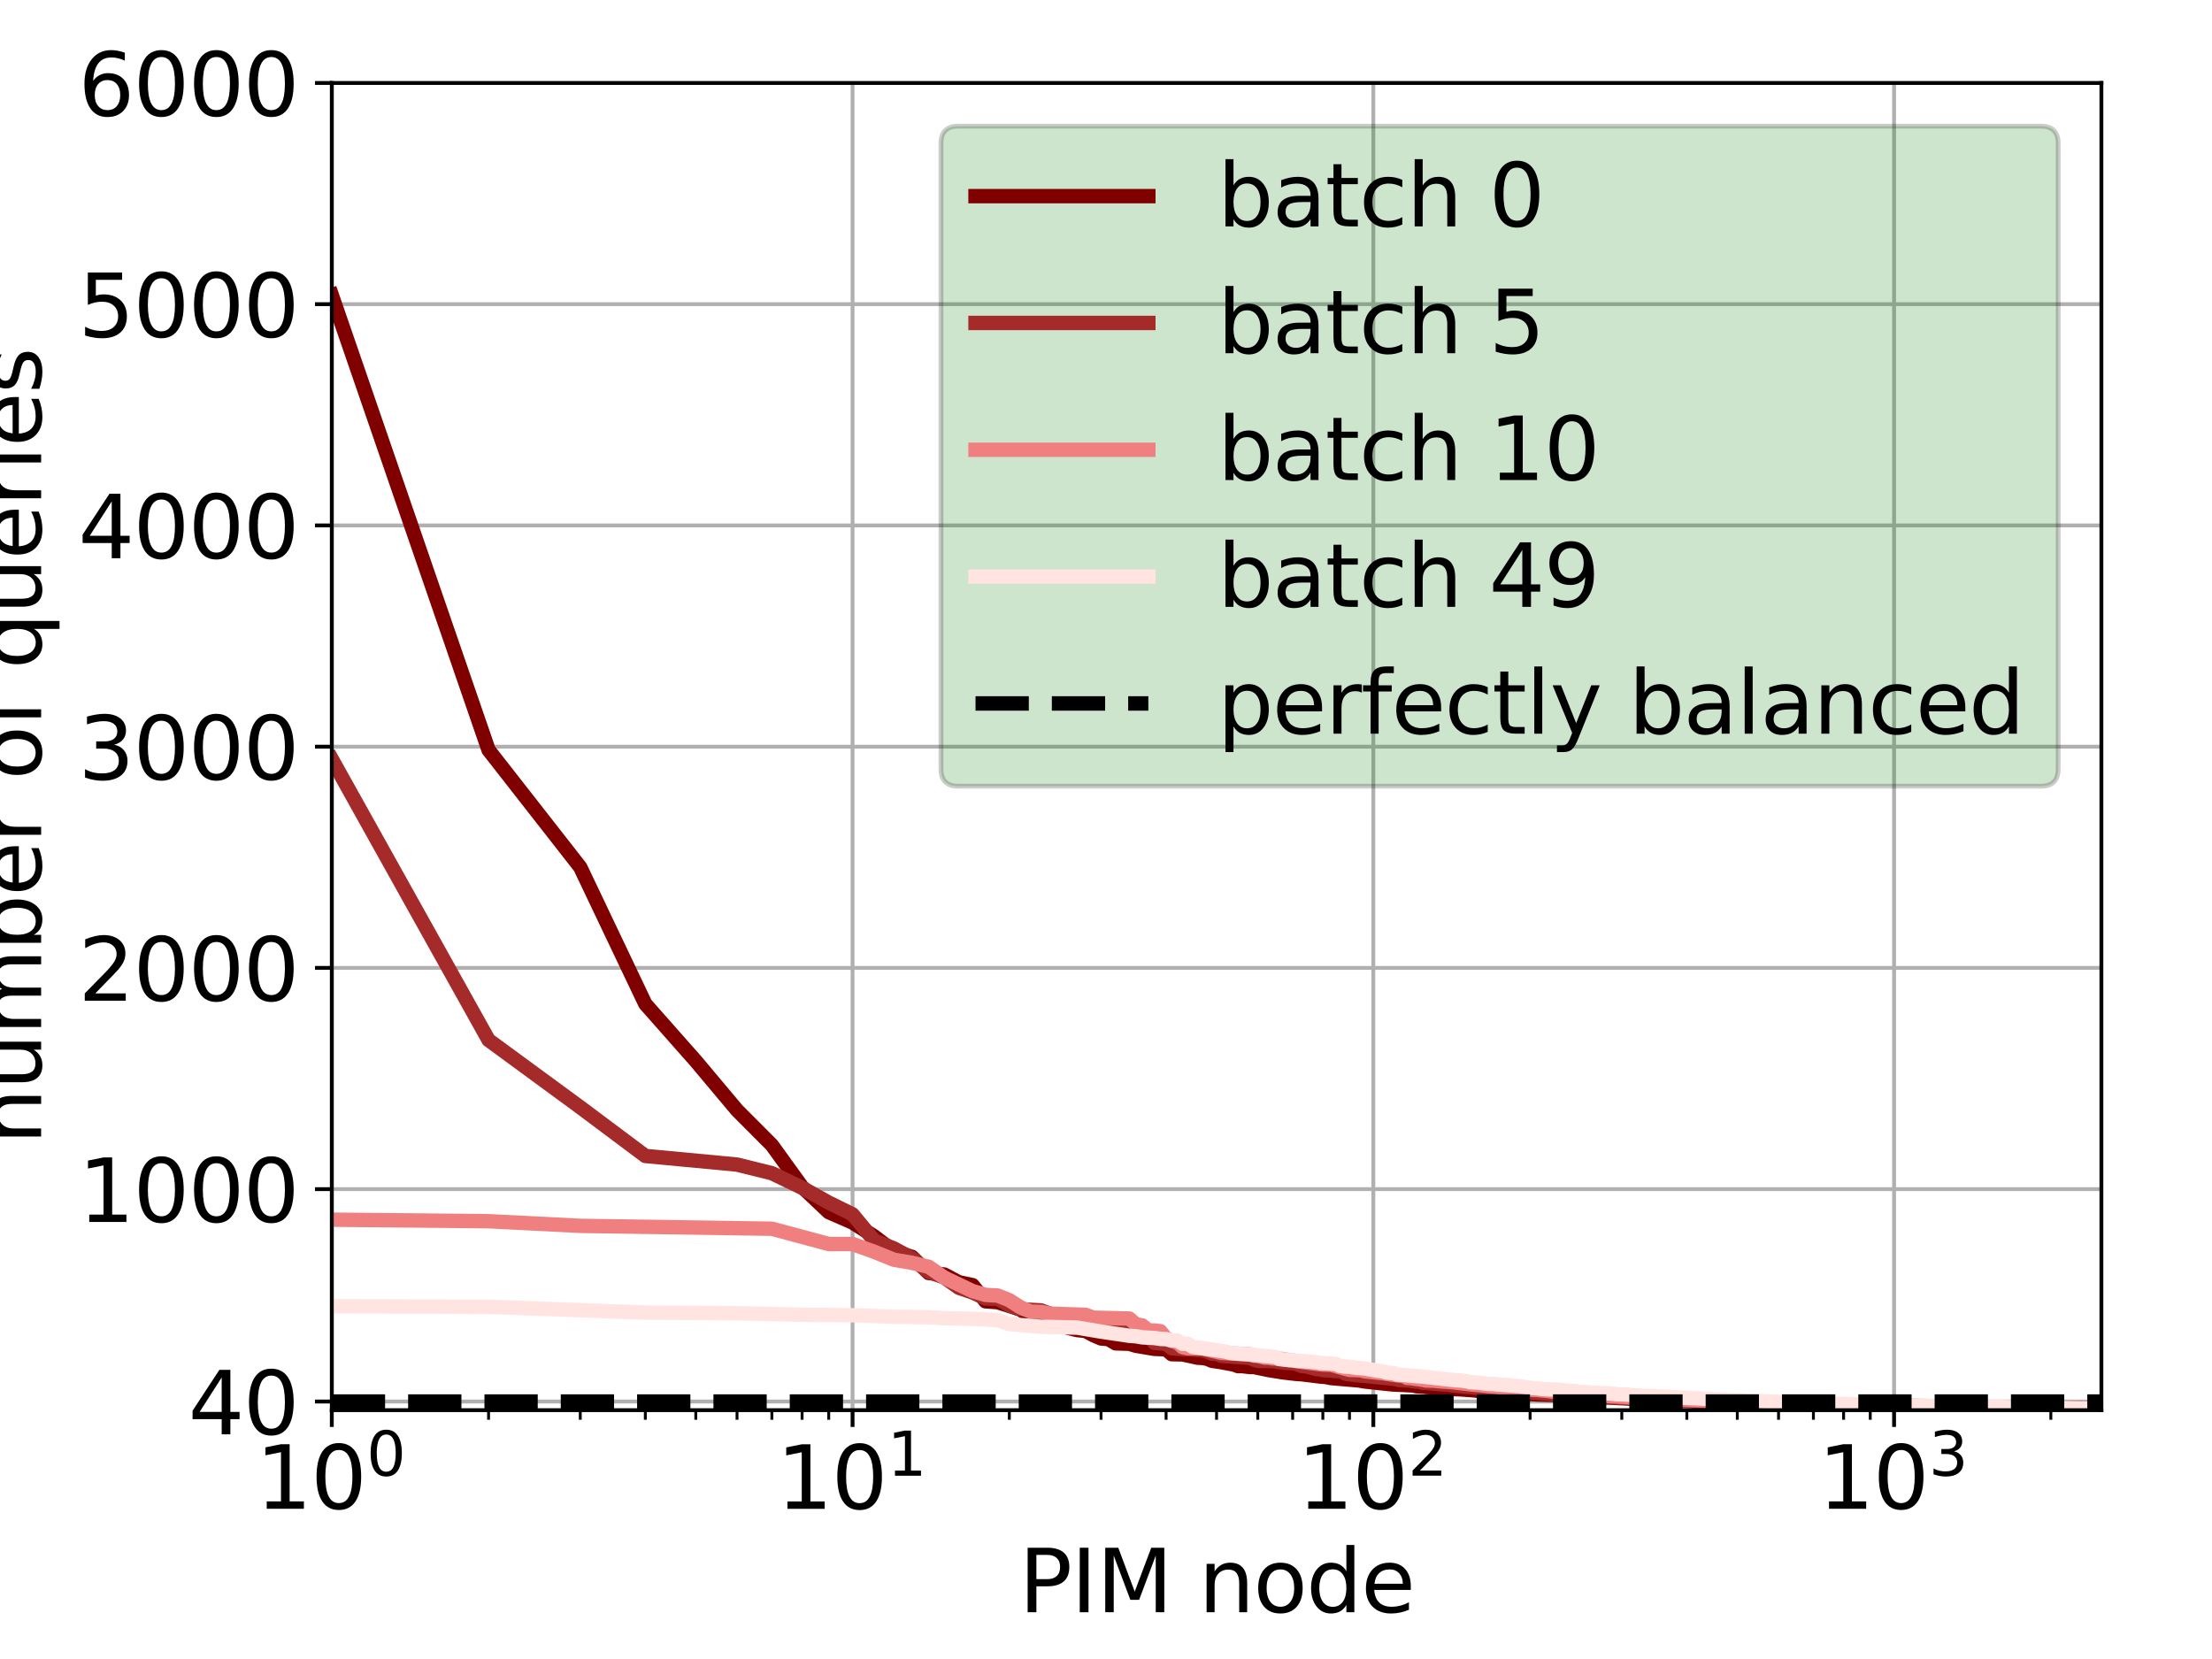 <?xml version="1.0" encoding="utf-8" standalone="no"?>
<!DOCTYPE svg PUBLIC "-//W3C//DTD SVG 1.1//EN"
  "http://www.w3.org/Graphics/SVG/1.1/DTD/svg11.dtd">
<svg xmlns:xlink="http://www.w3.org/1999/xlink" width="460.8pt" height="345.6pt" viewBox="0 0 460.8 345.6" xmlns="http://www.w3.org/2000/svg" version="1.1">
 <defs>
  <style type="text/css">*{stroke-linejoin: round; stroke-linecap: butt}</style>
 </defs>
 <g id="figure_1">
  <g id="patch_1">
   <path d="M 0 345.6 
L 460.8 345.6 
L 460.8 0 
L 0 0 
L 0 345.6 
z
" style="fill: none"/>
  </g>
  <g id="axes_1">
   <g id="patch_2">
    <path d="M 69.12 293.76 
L 437.76 293.76 
L 437.76 17.28 
L 69.12 17.28 
L 69.12 293.76 
z
" style="fill: none"/>
   </g>
   <g id="matplotlib.axis_1">
    <g id="xtick_1">
     <g id="line2d_1">
      <path d="M 69.12 293.76 
L 69.12 17.28 
" clip-path="url(#p5df1ff22ed)" style="fill: none; stroke: #b0b0b0; stroke-width: 0.8; stroke-linecap: square"/>
     </g>
     <g id="line2d_2">
      <defs>
       <path id="md0bfca70b1" d="M 0 0 
L 0 3.5 
" style="stroke: #000000; stroke-width: 0.8"/>
      </defs>
      <g>
       <use xlink:href="#md0bfca70b1" x="69.12" y="293.76" style="stroke: #000000; stroke-width: 0.8"/>
      </g>
     </g>
     <g id="text_1">
      <!-- $\mathdefault{10^{0}}$ -->
      <g transform="translate(53.28 314.437) scale(0.18 -0.18)">
       <defs>
        <path id="DejaVuSans-31" d="M 794 531 
L 1825 531 
L 1825 4091 
L 703 3866 
L 703 4441 
L 1819 4666 
L 2450 4666 
L 2450 531 
L 3481 531 
L 3481 0 
L 794 0 
L 794 531 
z
" transform="scale(0.016)"/>
        <path id="DejaVuSans-30" d="M 2034 4250 
Q 1547 4250 1301 3770 
Q 1056 3291 1056 2328 
Q 1056 1369 1301 889 
Q 1547 409 2034 409 
Q 2525 409 2770 889 
Q 3016 1369 3016 2328 
Q 3016 3291 2770 3770 
Q 2525 4250 2034 4250 
z
M 2034 4750 
Q 2819 4750 3233 4129 
Q 3647 3509 3647 2328 
Q 3647 1150 3233 529 
Q 2819 -91 2034 -91 
Q 1250 -91 836 529 
Q 422 1150 422 2328 
Q 422 3509 836 4129 
Q 1250 4750 2034 4750 
z
" transform="scale(0.016)"/>
       </defs>
       <use xlink:href="#DejaVuSans-31" transform="translate(0 0.766)"/>
       <use xlink:href="#DejaVuSans-30" transform="translate(63.623 0.766)"/>
       <use xlink:href="#DejaVuSans-30" transform="translate(128.203 39.047) scale(0.7)"/>
      </g>
     </g>
    </g>
    <g id="xtick_2">
     <g id="line2d_3">
      <path d="M 177.604 293.76 
L 177.604 17.28 
" clip-path="url(#p5df1ff22ed)" style="fill: none; stroke: #b0b0b0; stroke-width: 0.8; stroke-linecap: square"/>
     </g>
     <g id="line2d_4">
      <g>
       <use xlink:href="#md0bfca70b1" x="177.604" y="293.76" style="stroke: #000000; stroke-width: 0.8"/>
      </g>
     </g>
     <g id="text_2">
      <!-- $\mathdefault{10^{1}}$ -->
      <g transform="translate(161.764 314.437) scale(0.18 -0.18)">
       <use xlink:href="#DejaVuSans-31" transform="translate(0 0.684)"/>
       <use xlink:href="#DejaVuSans-30" transform="translate(63.623 0.684)"/>
       <use xlink:href="#DejaVuSans-31" transform="translate(128.203 38.966) scale(0.7)"/>
      </g>
     </g>
    </g>
    <g id="xtick_3">
     <g id="line2d_5">
      <path d="M 286.087 293.76 
L 286.087 17.28 
" clip-path="url(#p5df1ff22ed)" style="fill: none; stroke: #b0b0b0; stroke-width: 0.8; stroke-linecap: square"/>
     </g>
     <g id="line2d_6">
      <g>
       <use xlink:href="#md0bfca70b1" x="286.087" y="293.76" style="stroke: #000000; stroke-width: 0.8"/>
      </g>
     </g>
     <g id="text_3">
      <!-- $\mathdefault{10^{2}}$ -->
      <g transform="translate(270.247 314.437) scale(0.18 -0.18)">
       <defs>
        <path id="DejaVuSans-32" d="M 1228 531 
L 3431 531 
L 3431 0 
L 469 0 
L 469 531 
Q 828 903 1448 1529 
Q 2069 2156 2228 2338 
Q 2531 2678 2651 2914 
Q 2772 3150 2772 3378 
Q 2772 3750 2511 3984 
Q 2250 4219 1831 4219 
Q 1534 4219 1204 4116 
Q 875 4013 500 3803 
L 500 4441 
Q 881 4594 1212 4672 
Q 1544 4750 1819 4750 
Q 2544 4750 2975 4387 
Q 3406 4025 3406 3419 
Q 3406 3131 3298 2873 
Q 3191 2616 2906 2266 
Q 2828 2175 2409 1742 
Q 1991 1309 1228 531 
z
" transform="scale(0.016)"/>
       </defs>
       <use xlink:href="#DejaVuSans-31" transform="translate(0 0.766)"/>
       <use xlink:href="#DejaVuSans-30" transform="translate(63.623 0.766)"/>
       <use xlink:href="#DejaVuSans-32" transform="translate(128.203 39.047) scale(0.7)"/>
      </g>
     </g>
    </g>
    <g id="xtick_4">
     <g id="line2d_7">
      <path d="M 394.571 293.76 
L 394.571 17.28 
" clip-path="url(#p5df1ff22ed)" style="fill: none; stroke: #b0b0b0; stroke-width: 0.8; stroke-linecap: square"/>
     </g>
     <g id="line2d_8">
      <g>
       <use xlink:href="#md0bfca70b1" x="394.571" y="293.76" style="stroke: #000000; stroke-width: 0.8"/>
      </g>
     </g>
     <g id="text_4">
      <!-- $\mathdefault{10^{3}}$ -->
      <g transform="translate(378.731 314.437) scale(0.18 -0.18)">
       <defs>
        <path id="DejaVuSans-33" d="M 2597 2516 
Q 3050 2419 3304 2112 
Q 3559 1806 3559 1356 
Q 3559 666 3084 287 
Q 2609 -91 1734 -91 
Q 1441 -91 1130 -33 
Q 819 25 488 141 
L 488 750 
Q 750 597 1062 519 
Q 1375 441 1716 441 
Q 2309 441 2620 675 
Q 2931 909 2931 1356 
Q 2931 1769 2642 2001 
Q 2353 2234 1838 2234 
L 1294 2234 
L 1294 2753 
L 1863 2753 
Q 2328 2753 2575 2939 
Q 2822 3125 2822 3475 
Q 2822 3834 2567 4026 
Q 2313 4219 1838 4219 
Q 1578 4219 1281 4162 
Q 984 4106 628 3988 
L 628 4550 
Q 988 4650 1302 4700 
Q 1616 4750 1894 4750 
Q 2613 4750 3031 4423 
Q 3450 4097 3450 3541 
Q 3450 3153 3228 2886 
Q 3006 2619 2597 2516 
z
" transform="scale(0.016)"/>
       </defs>
       <use xlink:href="#DejaVuSans-31" transform="translate(0 0.766)"/>
       <use xlink:href="#DejaVuSans-30" transform="translate(63.623 0.766)"/>
       <use xlink:href="#DejaVuSans-33" transform="translate(128.203 39.047) scale(0.7)"/>
      </g>
     </g>
    </g>
    <g id="xtick_5">
     <g id="line2d_9">
      <defs>
       <path id="m53f08c334d" d="M 0 0 
L 0 2 
" style="stroke: #000000; stroke-width: 0.6"/>
      </defs>
      <g>
       <use xlink:href="#m53f08c334d" x="101.777" y="293.76" style="stroke: #000000; stroke-width: 0.6"/>
      </g>
     </g>
    </g>
    <g id="xtick_6">
     <g id="line2d_10">
      <g>
       <use xlink:href="#m53f08c334d" x="120.88" y="293.76" style="stroke: #000000; stroke-width: 0.6"/>
      </g>
     </g>
    </g>
    <g id="xtick_7">
     <g id="line2d_11">
      <g>
       <use xlink:href="#m53f08c334d" x="134.434" y="293.76" style="stroke: #000000; stroke-width: 0.6"/>
      </g>
     </g>
    </g>
    <g id="xtick_8">
     <g id="line2d_12">
      <g>
       <use xlink:href="#m53f08c334d" x="144.947" y="293.76" style="stroke: #000000; stroke-width: 0.6"/>
      </g>
     </g>
    </g>
    <g id="xtick_9">
     <g id="line2d_13">
      <g>
       <use xlink:href="#m53f08c334d" x="153.537" y="293.76" style="stroke: #000000; stroke-width: 0.6"/>
      </g>
     </g>
    </g>
    <g id="xtick_10">
     <g id="line2d_14">
      <g>
       <use xlink:href="#m53f08c334d" x="160.799" y="293.76" style="stroke: #000000; stroke-width: 0.6"/>
      </g>
     </g>
    </g>
    <g id="xtick_11">
     <g id="line2d_15">
      <g>
       <use xlink:href="#m53f08c334d" x="167.091" y="293.76" style="stroke: #000000; stroke-width: 0.6"/>
      </g>
     </g>
    </g>
    <g id="xtick_12">
     <g id="line2d_16">
      <g>
       <use xlink:href="#m53f08c334d" x="172.64" y="293.76" style="stroke: #000000; stroke-width: 0.6"/>
      </g>
     </g>
    </g>
    <g id="xtick_13">
     <g id="line2d_17">
      <g>
       <use xlink:href="#m53f08c334d" x="210.261" y="293.76" style="stroke: #000000; stroke-width: 0.6"/>
      </g>
     </g>
    </g>
    <g id="xtick_14">
     <g id="line2d_18">
      <g>
       <use xlink:href="#m53f08c334d" x="229.364" y="293.76" style="stroke: #000000; stroke-width: 0.6"/>
      </g>
     </g>
    </g>
    <g id="xtick_15">
     <g id="line2d_19">
      <g>
       <use xlink:href="#m53f08c334d" x="242.917" y="293.76" style="stroke: #000000; stroke-width: 0.6"/>
      </g>
     </g>
    </g>
    <g id="xtick_16">
     <g id="line2d_20">
      <g>
       <use xlink:href="#m53f08c334d" x="253.431" y="293.76" style="stroke: #000000; stroke-width: 0.6"/>
      </g>
     </g>
    </g>
    <g id="xtick_17">
     <g id="line2d_21">
      <g>
       <use xlink:href="#m53f08c334d" x="262.02" y="293.76" style="stroke: #000000; stroke-width: 0.6"/>
      </g>
     </g>
    </g>
    <g id="xtick_18">
     <g id="line2d_22">
      <g>
       <use xlink:href="#m53f08c334d" x="269.283" y="293.76" style="stroke: #000000; stroke-width: 0.6"/>
      </g>
     </g>
    </g>
    <g id="xtick_19">
     <g id="line2d_23">
      <g>
       <use xlink:href="#m53f08c334d" x="275.574" y="293.76" style="stroke: #000000; stroke-width: 0.6"/>
      </g>
     </g>
    </g>
    <g id="xtick_20">
     <g id="line2d_24">
      <g>
       <use xlink:href="#m53f08c334d" x="281.123" y="293.76" style="stroke: #000000; stroke-width: 0.6"/>
      </g>
     </g>
    </g>
    <g id="xtick_21">
     <g id="line2d_25">
      <g>
       <use xlink:href="#m53f08c334d" x="318.744" y="293.76" style="stroke: #000000; stroke-width: 0.6"/>
      </g>
     </g>
    </g>
    <g id="xtick_22">
     <g id="line2d_26">
      <g>
       <use xlink:href="#m53f08c334d" x="337.847" y="293.76" style="stroke: #000000; stroke-width: 0.6"/>
      </g>
     </g>
    </g>
    <g id="xtick_23">
     <g id="line2d_27">
      <g>
       <use xlink:href="#m53f08c334d" x="351.401" y="293.76" style="stroke: #000000; stroke-width: 0.6"/>
      </g>
     </g>
    </g>
    <g id="xtick_24">
     <g id="line2d_28">
      <g>
       <use xlink:href="#m53f08c334d" x="361.914" y="293.76" style="stroke: #000000; stroke-width: 0.6"/>
      </g>
     </g>
    </g>
    <g id="xtick_25">
     <g id="line2d_29">
      <g>
       <use xlink:href="#m53f08c334d" x="370.504" y="293.76" style="stroke: #000000; stroke-width: 0.6"/>
      </g>
     </g>
    </g>
    <g id="xtick_26">
     <g id="line2d_30">
      <g>
       <use xlink:href="#m53f08c334d" x="377.767" y="293.76" style="stroke: #000000; stroke-width: 0.6"/>
      </g>
     </g>
    </g>
    <g id="xtick_27">
     <g id="line2d_31">
      <g>
       <use xlink:href="#m53f08c334d" x="384.058" y="293.76" style="stroke: #000000; stroke-width: 0.6"/>
      </g>
     </g>
    </g>
    <g id="xtick_28">
     <g id="line2d_32">
      <g>
       <use xlink:href="#m53f08c334d" x="389.607" y="293.76" style="stroke: #000000; stroke-width: 0.6"/>
      </g>
     </g>
    </g>
    <g id="xtick_29">
     <g id="line2d_33">
      <g>
       <use xlink:href="#m53f08c334d" x="427.228" y="293.76" style="stroke: #000000; stroke-width: 0.6"/>
      </g>
     </g>
    </g>
    <g id="text_5">
     <!-- PIM node -->
     <g transform="translate(212.271 335.858) scale(0.18 -0.18)">
      <defs>
       <path id="DejaVuSans-50" d="M 1259 4147 
L 1259 2394 
L 2053 2394 
Q 2494 2394 2734 2622 
Q 2975 2850 2975 3272 
Q 2975 3691 2734 3919 
Q 2494 4147 2053 4147 
L 1259 4147 
z
M 628 4666 
L 2053 4666 
Q 2838 4666 3239 4311 
Q 3641 3956 3641 3272 
Q 3641 2581 3239 2228 
Q 2838 1875 2053 1875 
L 1259 1875 
L 1259 0 
L 628 0 
L 628 4666 
z
" transform="scale(0.016)"/>
       <path id="DejaVuSans-49" d="M 628 4666 
L 1259 4666 
L 1259 0 
L 628 0 
L 628 4666 
z
" transform="scale(0.016)"/>
       <path id="DejaVuSans-4d" d="M 628 4666 
L 1569 4666 
L 2759 1491 
L 3956 4666 
L 4897 4666 
L 4897 0 
L 4281 0 
L 4281 4097 
L 3078 897 
L 2444 897 
L 1241 4097 
L 1241 0 
L 628 0 
L 628 4666 
z
" transform="scale(0.016)"/>
       <path id="DejaVuSans-20" transform="scale(0.016)"/>
       <path id="DejaVuSans-6e" d="M 3513 2113 
L 3513 0 
L 2938 0 
L 2938 2094 
Q 2938 2591 2744 2837 
Q 2550 3084 2163 3084 
Q 1697 3084 1428 2787 
Q 1159 2491 1159 1978 
L 1159 0 
L 581 0 
L 581 3500 
L 1159 3500 
L 1159 2956 
Q 1366 3272 1645 3428 
Q 1925 3584 2291 3584 
Q 2894 3584 3203 3211 
Q 3513 2838 3513 2113 
z
" transform="scale(0.016)"/>
       <path id="DejaVuSans-6f" d="M 1959 3097 
Q 1497 3097 1228 2736 
Q 959 2375 959 1747 
Q 959 1119 1226 758 
Q 1494 397 1959 397 
Q 2419 397 2687 759 
Q 2956 1122 2956 1747 
Q 2956 2369 2687 2733 
Q 2419 3097 1959 3097 
z
M 1959 3584 
Q 2709 3584 3137 3096 
Q 3566 2609 3566 1747 
Q 3566 888 3137 398 
Q 2709 -91 1959 -91 
Q 1206 -91 779 398 
Q 353 888 353 1747 
Q 353 2609 779 3096 
Q 1206 3584 1959 3584 
z
" transform="scale(0.016)"/>
       <path id="DejaVuSans-64" d="M 2906 2969 
L 2906 4863 
L 3481 4863 
L 3481 0 
L 2906 0 
L 2906 525 
Q 2725 213 2448 61 
Q 2172 -91 1784 -91 
Q 1150 -91 751 415 
Q 353 922 353 1747 
Q 353 2572 751 3078 
Q 1150 3584 1784 3584 
Q 2172 3584 2448 3432 
Q 2725 3281 2906 2969 
z
M 947 1747 
Q 947 1113 1208 752 
Q 1469 391 1925 391 
Q 2381 391 2643 752 
Q 2906 1113 2906 1747 
Q 2906 2381 2643 2742 
Q 2381 3103 1925 3103 
Q 1469 3103 1208 2742 
Q 947 2381 947 1747 
z
" transform="scale(0.016)"/>
       <path id="DejaVuSans-65" d="M 3597 1894 
L 3597 1613 
L 953 1613 
Q 991 1019 1311 708 
Q 1631 397 2203 397 
Q 2534 397 2845 478 
Q 3156 559 3463 722 
L 3463 178 
Q 3153 47 2828 -22 
Q 2503 -91 2169 -91 
Q 1331 -91 842 396 
Q 353 884 353 1716 
Q 353 2575 817 3079 
Q 1281 3584 2069 3584 
Q 2775 3584 3186 3129 
Q 3597 2675 3597 1894 
z
M 3022 2063 
Q 3016 2534 2758 2815 
Q 2500 3097 2075 3097 
Q 1594 3097 1305 2825 
Q 1016 2553 972 2059 
L 3022 2063 
z
" transform="scale(0.016)"/>
      </defs>
      <use xlink:href="#DejaVuSans-50"/>
      <use xlink:href="#DejaVuSans-49" x="60.303"/>
      <use xlink:href="#DejaVuSans-4d" x="89.795"/>
      <use xlink:href="#DejaVuSans-20" x="176.074"/>
      <use xlink:href="#DejaVuSans-6e" x="207.861"/>
      <use xlink:href="#DejaVuSans-6f" x="271.24"/>
      <use xlink:href="#DejaVuSans-64" x="332.422"/>
      <use xlink:href="#DejaVuSans-65" x="395.898"/>
     </g>
    </g>
   </g>
   <g id="matplotlib.axis_2">
    <g id="ytick_1">
     <g id="line2d_34">
      <path d="M 69.12 247.718 
L 437.76 247.718 
" clip-path="url(#p5df1ff22ed)" style="fill: none; stroke: #b0b0b0; stroke-width: 0.8; stroke-linecap: square"/>
     </g>
     <g id="line2d_35">
      <defs>
       <path id="m52914d936d" d="M 0 0 
L -3.5 0 
" style="stroke: #000000; stroke-width: 0.8"/>
      </defs>
      <g>
       <use xlink:href="#m52914d936d" x="69.12" y="247.718" style="stroke: #000000; stroke-width: 0.8"/>
      </g>
     </g>
     <g id="text_6">
      <!-- 1000 -->
      <g transform="translate(16.31 254.557) scale(0.18 -0.18)">
       <use xlink:href="#DejaVuSans-31"/>
       <use xlink:href="#DejaVuSans-30" x="63.623"/>
       <use xlink:href="#DejaVuSans-30" x="127.246"/>
       <use xlink:href="#DejaVuSans-30" x="190.869"/>
      </g>
     </g>
    </g>
    <g id="ytick_2">
     <g id="line2d_36">
      <path d="M 69.12 201.631 
L 437.76 201.631 
" clip-path="url(#p5df1ff22ed)" style="fill: none; stroke: #b0b0b0; stroke-width: 0.8; stroke-linecap: square"/>
     </g>
     <g id="line2d_37">
      <g>
       <use xlink:href="#m52914d936d" x="69.12" y="201.631" style="stroke: #000000; stroke-width: 0.8"/>
      </g>
     </g>
     <g id="text_7">
      <!-- 2000 -->
      <g transform="translate(16.31 208.469) scale(0.18 -0.18)">
       <use xlink:href="#DejaVuSans-32"/>
       <use xlink:href="#DejaVuSans-30" x="63.623"/>
       <use xlink:href="#DejaVuSans-30" x="127.246"/>
       <use xlink:href="#DejaVuSans-30" x="190.869"/>
      </g>
     </g>
    </g>
    <g id="ytick_3">
     <g id="line2d_38">
      <path d="M 69.12 155.543 
L 437.76 155.543 
" clip-path="url(#p5df1ff22ed)" style="fill: none; stroke: #b0b0b0; stroke-width: 0.8; stroke-linecap: square"/>
     </g>
     <g id="line2d_39">
      <g>
       <use xlink:href="#m52914d936d" x="69.12" y="155.543" style="stroke: #000000; stroke-width: 0.8"/>
      </g>
     </g>
     <g id="text_8">
      <!-- 3000 -->
      <g transform="translate(16.31 162.382) scale(0.18 -0.18)">
       <use xlink:href="#DejaVuSans-33"/>
       <use xlink:href="#DejaVuSans-30" x="63.623"/>
       <use xlink:href="#DejaVuSans-30" x="127.246"/>
       <use xlink:href="#DejaVuSans-30" x="190.869"/>
      </g>
     </g>
    </g>
    <g id="ytick_4">
     <g id="line2d_40">
      <path d="M 69.12 109.455 
L 437.76 109.455 
" clip-path="url(#p5df1ff22ed)" style="fill: none; stroke: #b0b0b0; stroke-width: 0.8; stroke-linecap: square"/>
     </g>
     <g id="line2d_41">
      <g>
       <use xlink:href="#m52914d936d" x="69.12" y="109.455" style="stroke: #000000; stroke-width: 0.8"/>
      </g>
     </g>
     <g id="text_9">
      <!-- 4000 -->
      <g transform="translate(16.31 116.294) scale(0.18 -0.18)">
       <defs>
        <path id="DejaVuSans-34" d="M 2419 4116 
L 825 1625 
L 2419 1625 
L 2419 4116 
z
M 2253 4666 
L 3047 4666 
L 3047 1625 
L 3713 1625 
L 3713 1100 
L 3047 1100 
L 3047 0 
L 2419 0 
L 2419 1100 
L 313 1100 
L 313 1709 
L 2253 4666 
z
" transform="scale(0.016)"/>
       </defs>
       <use xlink:href="#DejaVuSans-34"/>
       <use xlink:href="#DejaVuSans-30" x="63.623"/>
       <use xlink:href="#DejaVuSans-30" x="127.246"/>
       <use xlink:href="#DejaVuSans-30" x="190.869"/>
      </g>
     </g>
    </g>
    <g id="ytick_5">
     <g id="line2d_42">
      <path d="M 69.12 63.368 
L 437.76 63.368 
" clip-path="url(#p5df1ff22ed)" style="fill: none; stroke: #b0b0b0; stroke-width: 0.8; stroke-linecap: square"/>
     </g>
     <g id="line2d_43">
      <g>
       <use xlink:href="#m52914d936d" x="69.12" y="63.368" style="stroke: #000000; stroke-width: 0.8"/>
      </g>
     </g>
     <g id="text_10">
      <!-- 5000 -->
      <g transform="translate(16.31 70.206) scale(0.18 -0.18)">
       <defs>
        <path id="DejaVuSans-35" d="M 691 4666 
L 3169 4666 
L 3169 4134 
L 1269 4134 
L 1269 2991 
Q 1406 3038 1543 3061 
Q 1681 3084 1819 3084 
Q 2600 3084 3056 2656 
Q 3513 2228 3513 1497 
Q 3513 744 3044 326 
Q 2575 -91 1722 -91 
Q 1428 -91 1123 -41 
Q 819 9 494 109 
L 494 744 
Q 775 591 1075 516 
Q 1375 441 1709 441 
Q 2250 441 2565 725 
Q 2881 1009 2881 1497 
Q 2881 1984 2565 2268 
Q 2250 2553 1709 2553 
Q 1456 2553 1204 2497 
Q 953 2441 691 2322 
L 691 4666 
z
" transform="scale(0.016)"/>
       </defs>
       <use xlink:href="#DejaVuSans-35"/>
       <use xlink:href="#DejaVuSans-30" x="63.623"/>
       <use xlink:href="#DejaVuSans-30" x="127.246"/>
       <use xlink:href="#DejaVuSans-30" x="190.869"/>
      </g>
     </g>
    </g>
    <g id="ytick_6">
     <g id="line2d_44">
      <path d="M 69.12 17.28 
L 437.76 17.28 
" clip-path="url(#p5df1ff22ed)" style="fill: none; stroke: #b0b0b0; stroke-width: 0.8; stroke-linecap: square"/>
     </g>
     <g id="line2d_45">
      <g>
       <use xlink:href="#m52914d936d" x="69.12" y="17.28" style="stroke: #000000; stroke-width: 0.8"/>
      </g>
     </g>
     <g id="text_11">
      <!-- 6000 -->
      <g transform="translate(16.31 24.119) scale(0.18 -0.18)">
       <defs>
        <path id="DejaVuSans-36" d="M 2113 2584 
Q 1688 2584 1439 2293 
Q 1191 2003 1191 1497 
Q 1191 994 1439 701 
Q 1688 409 2113 409 
Q 2538 409 2786 701 
Q 3034 994 3034 1497 
Q 3034 2003 2786 2293 
Q 2538 2584 2113 2584 
z
M 3366 4563 
L 3366 3988 
Q 3128 4100 2886 4159 
Q 2644 4219 2406 4219 
Q 1781 4219 1451 3797 
Q 1122 3375 1075 2522 
Q 1259 2794 1537 2939 
Q 1816 3084 2150 3084 
Q 2853 3084 3261 2657 
Q 3669 2231 3669 1497 
Q 3669 778 3244 343 
Q 2819 -91 2113 -91 
Q 1303 -91 875 529 
Q 447 1150 447 2328 
Q 447 3434 972 4092 
Q 1497 4750 2381 4750 
Q 2619 4750 2861 4703 
Q 3103 4656 3366 4563 
z
" transform="scale(0.016)"/>
       </defs>
       <use xlink:href="#DejaVuSans-36"/>
       <use xlink:href="#DejaVuSans-30" x="63.623"/>
       <use xlink:href="#DejaVuSans-30" x="127.246"/>
       <use xlink:href="#DejaVuSans-30" x="190.869"/>
      </g>
     </g>
    </g>
    <g id="ytick_7">
     <g id="line2d_46">
      <path d="M 69.12 291.963 
L 437.76 291.963 
" clip-path="url(#p5df1ff22ed)" style="fill: none; stroke: #b0b0b0; stroke-width: 0.8; stroke-linecap: square"/>
     </g>
     <g id="line2d_47">
      <g>
       <use xlink:href="#m52914d936d" x="69.12" y="291.963" style="stroke: #000000; stroke-width: 0.8"/>
      </g>
     </g>
     <g id="text_12">
      <!-- 40 -->
      <g transform="translate(39.215 298.801) scale(0.18 -0.18)">
       <use xlink:href="#DejaVuSans-34"/>
       <use xlink:href="#DejaVuSans-30" x="63.623"/>
      </g>
     </g>
    </g>
    <g id="text_13">
     <!-- number of queries -->
     <g transform="translate(8.567 238.423) rotate(-90) scale(0.18 -0.18)">
      <defs>
       <path id="DejaVuSans-75" d="M 544 1381 
L 544 3500 
L 1119 3500 
L 1119 1403 
Q 1119 906 1312 657 
Q 1506 409 1894 409 
Q 2359 409 2629 706 
Q 2900 1003 2900 1516 
L 2900 3500 
L 3475 3500 
L 3475 0 
L 2900 0 
L 2900 538 
Q 2691 219 2414 64 
Q 2138 -91 1772 -91 
Q 1169 -91 856 284 
Q 544 659 544 1381 
z
M 1991 3584 
L 1991 3584 
z
" transform="scale(0.016)"/>
       <path id="DejaVuSans-6d" d="M 3328 2828 
Q 3544 3216 3844 3400 
Q 4144 3584 4550 3584 
Q 5097 3584 5394 3201 
Q 5691 2819 5691 2113 
L 5691 0 
L 5113 0 
L 5113 2094 
Q 5113 2597 4934 2840 
Q 4756 3084 4391 3084 
Q 3944 3084 3684 2787 
Q 3425 2491 3425 1978 
L 3425 0 
L 2847 0 
L 2847 2094 
Q 2847 2600 2669 2842 
Q 2491 3084 2119 3084 
Q 1678 3084 1418 2786 
Q 1159 2488 1159 1978 
L 1159 0 
L 581 0 
L 581 3500 
L 1159 3500 
L 1159 2956 
Q 1356 3278 1631 3431 
Q 1906 3584 2284 3584 
Q 2666 3584 2933 3390 
Q 3200 3197 3328 2828 
z
" transform="scale(0.016)"/>
       <path id="DejaVuSans-62" d="M 3116 1747 
Q 3116 2381 2855 2742 
Q 2594 3103 2138 3103 
Q 1681 3103 1420 2742 
Q 1159 2381 1159 1747 
Q 1159 1113 1420 752 
Q 1681 391 2138 391 
Q 2594 391 2855 752 
Q 3116 1113 3116 1747 
z
M 1159 2969 
Q 1341 3281 1617 3432 
Q 1894 3584 2278 3584 
Q 2916 3584 3314 3078 
Q 3713 2572 3713 1747 
Q 3713 922 3314 415 
Q 2916 -91 2278 -91 
Q 1894 -91 1617 61 
Q 1341 213 1159 525 
L 1159 0 
L 581 0 
L 581 4863 
L 1159 4863 
L 1159 2969 
z
" transform="scale(0.016)"/>
       <path id="DejaVuSans-72" d="M 2631 2963 
Q 2534 3019 2420 3045 
Q 2306 3072 2169 3072 
Q 1681 3072 1420 2755 
Q 1159 2438 1159 1844 
L 1159 0 
L 581 0 
L 581 3500 
L 1159 3500 
L 1159 2956 
Q 1341 3275 1631 3429 
Q 1922 3584 2338 3584 
Q 2397 3584 2469 3576 
Q 2541 3569 2628 3553 
L 2631 2963 
z
" transform="scale(0.016)"/>
       <path id="DejaVuSans-66" d="M 2375 4863 
L 2375 4384 
L 1825 4384 
Q 1516 4384 1395 4259 
Q 1275 4134 1275 3809 
L 1275 3500 
L 2222 3500 
L 2222 3053 
L 1275 3053 
L 1275 0 
L 697 0 
L 697 3053 
L 147 3053 
L 147 3500 
L 697 3500 
L 697 3744 
Q 697 4328 969 4595 
Q 1241 4863 1831 4863 
L 2375 4863 
z
" transform="scale(0.016)"/>
       <path id="DejaVuSans-71" d="M 947 1747 
Q 947 1113 1208 752 
Q 1469 391 1925 391 
Q 2381 391 2643 752 
Q 2906 1113 2906 1747 
Q 2906 2381 2643 2742 
Q 2381 3103 1925 3103 
Q 1469 3103 1208 2742 
Q 947 2381 947 1747 
z
M 2906 525 
Q 2725 213 2448 61 
Q 2172 -91 1784 -91 
Q 1150 -91 751 415 
Q 353 922 353 1747 
Q 353 2572 751 3078 
Q 1150 3584 1784 3584 
Q 2172 3584 2448 3432 
Q 2725 3281 2906 2969 
L 2906 3500 
L 3481 3500 
L 3481 -1331 
L 2906 -1331 
L 2906 525 
z
" transform="scale(0.016)"/>
       <path id="DejaVuSans-69" d="M 603 3500 
L 1178 3500 
L 1178 0 
L 603 0 
L 603 3500 
z
M 603 4863 
L 1178 4863 
L 1178 4134 
L 603 4134 
L 603 4863 
z
" transform="scale(0.016)"/>
       <path id="DejaVuSans-73" d="M 2834 3397 
L 2834 2853 
Q 2591 2978 2328 3040 
Q 2066 3103 1784 3103 
Q 1356 3103 1142 2972 
Q 928 2841 928 2578 
Q 928 2378 1081 2264 
Q 1234 2150 1697 2047 
L 1894 2003 
Q 2506 1872 2764 1633 
Q 3022 1394 3022 966 
Q 3022 478 2636 193 
Q 2250 -91 1575 -91 
Q 1294 -91 989 -36 
Q 684 19 347 128 
L 347 722 
Q 666 556 975 473 
Q 1284 391 1588 391 
Q 1994 391 2212 530 
Q 2431 669 2431 922 
Q 2431 1156 2273 1281 
Q 2116 1406 1581 1522 
L 1381 1569 
Q 847 1681 609 1914 
Q 372 2147 372 2553 
Q 372 3047 722 3315 
Q 1072 3584 1716 3584 
Q 2034 3584 2315 3537 
Q 2597 3491 2834 3397 
z
" transform="scale(0.016)"/>
      </defs>
      <use xlink:href="#DejaVuSans-6e"/>
      <use xlink:href="#DejaVuSans-75" x="63.379"/>
      <use xlink:href="#DejaVuSans-6d" x="126.758"/>
      <use xlink:href="#DejaVuSans-62" x="224.17"/>
      <use xlink:href="#DejaVuSans-65" x="287.646"/>
      <use xlink:href="#DejaVuSans-72" x="349.17"/>
      <use xlink:href="#DejaVuSans-20" x="390.283"/>
      <use xlink:href="#DejaVuSans-6f" x="422.07"/>
      <use xlink:href="#DejaVuSans-66" x="483.252"/>
      <use xlink:href="#DejaVuSans-20" x="518.457"/>
      <use xlink:href="#DejaVuSans-71" x="550.244"/>
      <use xlink:href="#DejaVuSans-75" x="613.721"/>
      <use xlink:href="#DejaVuSans-65" x="677.1"/>
      <use xlink:href="#DejaVuSans-72" x="738.623"/>
      <use xlink:href="#DejaVuSans-69" x="779.736"/>
      <use xlink:href="#DejaVuSans-65" x="807.52"/>
      <use xlink:href="#DejaVuSans-73" x="869.043"/>
     </g>
    </g>
   </g>
   <g id="line2d_48">
    <path d="M 69.12 61.478 
L 101.777 156.234 
L 120.88 180.661 
L 134.434 209.143 
L 144.947 221.034 
L 153.537 231.265 
L 160.799 238.547 
L 167.091 247.258 
L 172.64 252.512 
L 177.604 254.678 
L 182.094 257.535 
L 186.194 260.669 
L 189.965 261.821 
L 193.456 265.186 
L 196.707 265.508 
L 199.747 267.121 
L 202.604 267.72 
L 205.297 271.085 
L 207.844 271.269 
L 212.559 272.79 
L 214.751 274.311 
L 216.845 274.357 
L 218.85 275.555 
L 220.774 275.924 
L 222.622 276.661 
L 224.4 277.076 
L 226.113 277.261 
L 227.766 278.136 
L 229.364 278.828 
L 230.908 278.966 
L 232.404 279.842 
L 235.261 279.934 
L 236.626 280.348 
L 240.501 280.994 
L 242.917 281.086 
L 244.081 282.1 
L 246.325 282.146 
L 248.467 282.607 
L 249.502 282.837 
L 250.515 282.883 
L 251.507 283.068 
L 252.479 283.482 
L 254.364 283.759 
L 257.057 284.266 
L 257.921 284.589 
L 258.77 284.589 
L 260.423 284.773 
L 261.229 284.773 
L 264.319 285.418 
L 267.219 285.879 
L 269.951 286.202 
L 271.26 286.294 
L 273.158 286.524 
L 274.982 286.755 
L 276.16 286.847 
L 277.309 287.077 
L 283.172 287.584 
L 284.164 287.769 
L 289.275 288.322 
L 290.148 288.414 
L 292.261 288.506 
L 293.885 288.598 
L 294.283 288.598 
L 295.068 288.783 
L 296.601 288.875 
L 297.348 288.967 
L 298.448 289.013 
L 299.876 289.105 
L 300.574 289.197 
L 301.262 289.197 
L 301.602 289.336 
L 304.239 289.428 
L 305.504 289.52 
L 306.735 289.612 
L 308.525 289.796 
L 311.364 289.889 
L 311.912 289.981 
L 314.301 290.073 
L 315.325 290.165 
L 317.066 290.257 
L 317.551 290.35 
L 319.446 290.442 
L 320.137 290.488 
L 323.448 290.58 
L 324.293 290.672 
L 326.94 290.764 
L 327.53 290.81 
L 329.446 290.903 
L 330.005 290.949 
L 332.883 291.041 
L 333.404 291.087 
L 336.25 291.179 
L 336.735 291.225 
L 338.934 291.317 
L 339.392 291.363 
L 342.622 291.456 
L 343.046 291.502 
L 345.244 291.594 
L 345.645 291.64 
L 348.611 291.732 
L 348.985 291.778 
L 352.334 291.87 
L 352.679 291.916 
L 356.635 292.009 
L 356.95 292.055 
L 362.662 292.147 
L 362.94 292.193 
L 366.831 292.285 
L 367.085 292.331 
L 373.323 292.423 
L 373.545 292.47 
L 379.873 292.562 
L 380.066 292.608 
L 387.246 292.7 
L 387.465 292.746 
L 396.055 292.838 
L 396.237 292.884 
L 404.706 292.977 
L 404.858 293.023 
L 415.613 293.115 
L 415.763 293.161 
L 425.647 293.253 
L 425.793 293.299 
L 433.71 293.391 
L 433.833 293.437 
L 437.153 293.53 
L 437.287 293.576 
L 437.703 293.668 
L 437.741 293.714 
L 437.741 293.714 
" clip-path="url(#p5df1ff22ed)" style="fill: none; stroke: #800000; stroke-width: 3; stroke-linecap: square"/>
   </g>
   <g id="line2d_49">
    <path d="M 69.12 158.124 
L 101.777 216.655 
L 120.88 230.666 
L 134.434 240.805 
L 153.537 242.603 
L 160.799 244.4 
L 167.091 247.442 
L 172.64 250.53 
L 177.604 252.972 
L 182.094 258.411 
L 186.194 260.07 
L 189.965 262.098 
L 193.456 264.955 
L 196.707 266.107 
L 199.747 268.274 
L 202.604 269.241 
L 205.297 270.486 
L 207.844 270.532 
L 210.261 271.961 
L 212.559 272.744 
L 216.845 272.974 
L 218.85 273.712 
L 220.774 273.804 
L 222.622 274.357 
L 224.4 274.357 
L 229.364 276.385 
L 230.908 276.615 
L 232.404 276.708 
L 235.261 277.261 
L 237.953 277.261 
L 239.244 278.275 
L 240.501 279.749 
L 242.917 279.934 
L 244.081 280.855 
L 246.325 281.04 
L 248.467 281.132 
L 250.515 281.316 
L 251.507 281.547 
L 252.479 282.008 
L 253.431 282.008 
L 254.364 282.422 
L 257.921 282.699 
L 259.604 282.791 
L 260.423 282.883 
L 261.229 283.252 
L 262.02 283.482 
L 265.061 283.529 
L 267.219 283.851 
L 268.605 283.943 
L 269.951 284.082 
L 271.26 284.589 
L 271.901 284.589 
L 274.381 285.234 
L 274.982 285.234 
L 275.574 285.418 
L 276.738 285.464 
L 277.873 285.602 
L 279.526 285.649 
L 280.065 286.063 
L 280.597 286.248 
L 288.833 287.077 
L 291.004 287.308 
L 291.427 287.492 
L 293.484 287.584 
L 294.677 287.769 
L 295.841 287.861 
L 296.222 288.045 
L 297.718 288.137 
L 300.227 288.368 
L 301.602 288.414 
L 302.608 288.598 
L 305.19 288.875 
L 306.735 288.967 
L 307.339 289.059 
L 309.681 289.336 
L 311.912 289.428 
L 312.453 289.52 
L 314.301 289.612 
L 316.079 289.843 
L 317.551 289.935 
L 318.032 290.027 
L 319.908 290.119 
L 320.818 290.211 
L 322.588 290.303 
L 323.661 290.442 
L 325.124 290.534 
L 325.737 290.58 
L 327.334 290.672 
L 327.919 290.718 
L 330.558 290.81 
L 331.286 290.903 
L 334.932 290.995 
L 335.431 291.041 
L 337.055 291.133 
L 337.532 291.179 
L 340.146 291.271 
L 340.593 291.317 
L 342.195 291.41 
L 342.622 291.456 
L 346.043 291.548 
L 346.437 291.594 
L 350.087 291.686 
L 350.449 291.732 
L 353.588 291.824 
L 353.924 291.87 
L 357.678 291.963 
L 357.986 292.009 
L 362.662 292.101 
L 362.94 292.147 
L 367.338 292.239 
L 367.589 292.285 
L 373.397 292.377 
L 373.618 292.423 
L 379.29 292.516 
L 379.485 292.562 
L 386.132 292.654 
L 386.357 292.7 
L 393.859 292.792 
L 394.05 292.838 
L 402.169 292.93 
L 402.329 292.977 
L 413.01 293.069 
L 413.169 293.115 
L 423.325 293.207 
L 423.453 293.253 
L 432.251 293.345 
L 432.378 293.391 
L 436.674 293.483 
L 436.809 293.53 
L 437.741 293.622 
L 437.741 293.622 
" clip-path="url(#p5df1ff22ed)" style="fill: none; stroke: #a52a2a; stroke-width: 3; stroke-linecap: square"/>
   </g>
   <g id="line2d_50">
    <path d="M 69.12 254.079 
L 101.777 254.401 
L 120.88 255.369 
L 160.799 255.968 
L 172.64 259.148 
L 177.604 259.148 
L 182.094 260.761 
L 186.194 262.42 
L 189.965 263.066 
L 193.456 263.895 
L 196.707 266.153 
L 202.604 268.965 
L 205.297 269.748 
L 207.844 269.887 
L 210.261 270.854 
L 212.559 272.329 
L 214.751 273.251 
L 216.845 273.297 
L 218.85 273.666 
L 226.113 273.896 
L 227.766 274.495 
L 235.261 274.68 
L 236.626 275.878 
L 237.953 276.108 
L 239.244 277.168 
L 240.501 277.168 
L 241.725 277.307 
L 242.917 278.828 
L 244.081 279.335 
L 245.216 279.657 
L 246.325 280.625 
L 247.408 280.855 
L 250.515 280.902 
L 254.364 281.823 
L 260.423 282.146 
L 261.229 282.422 
L 262.02 282.469 
L 263.565 282.837 
L 264.319 282.837 
L 265.061 282.975 
L 266.511 283.022 
L 270.61 283.621 
L 271.901 283.805 
L 275.574 284.266 
L 277.309 284.312 
L 280.065 285.096 
L 281.123 285.372 
L 282.668 285.418 
L 283.671 285.464 
L 284.164 285.649 
L 288.386 286.109 
L 290.148 286.386 
L 292.672 286.709 
L 293.08 287.031 
L 293.885 287.077 
L 295.068 287.262 
L 295.456 287.262 
L 296.222 287.446 
L 296.601 287.446 
L 296.976 287.584 
L 298.809 287.63 
L 299.523 287.723 
L 300.919 287.815 
L 302.275 287.907 
L 307.038 288.46 
L 308.231 288.552 
L 310.249 288.783 
L 311.364 288.875 
L 312.988 289.059 
L 314.559 289.151 
L 315.325 289.197 
L 316.575 289.289 
L 318.032 289.474 
L 320.365 289.566 
L 321.267 289.658 
L 322.37 289.75 
L 323.661 289.935 
L 325.124 290.027 
L 325.737 290.073 
L 327.334 290.165 
L 328.113 290.257 
L 329.446 290.35 
L 330.19 290.442 
L 331.825 290.534 
L 332.709 290.672 
L 334.259 290.764 
L 334.765 290.81 
L 336.574 290.903 
L 337.055 290.949 
L 338.934 291.041 
L 339.544 291.133 
L 343.046 291.225 
L 343.466 291.271 
L 346.437 291.363 
L 346.828 291.41 
L 349.478 291.502 
L 349.845 291.548 
L 352.103 291.64 
L 352.449 291.686 
L 355.784 291.778 
L 356.105 291.824 
L 359.893 291.916 
L 360.187 291.963 
L 363.943 292.055 
L 364.213 292.101 
L 368.335 292.193 
L 368.581 292.239 
L 373.765 292.331 
L 373.984 292.377 
L 379.159 292.47 
L 379.355 292.516 
L 385.221 292.608 
L 385.451 292.654 
L 392.746 292.746 
L 392.941 292.792 
L 401.156 292.884 
L 401.319 292.93 
L 411.224 293.023 
L 411.39 293.069 
L 419.958 293.161 
L 420.095 293.207 
L 429.302 293.299 
L 429.437 293.345 
L 435.364 293.437 
L 435.503 293.483 
L 437.666 293.576 
L 437.741 293.622 
L 437.741 293.622 
" clip-path="url(#p5df1ff22ed)" style="fill: none; stroke: #f08080; stroke-width: 3; stroke-linecap: square"/>
   </g>
   <g id="line2d_51">
    <path d="M 69.12 272.099 
L 101.777 272.237 
L 134.434 273.435 
L 153.537 273.574 
L 167.091 273.896 
L 177.604 273.988 
L 186.194 274.311 
L 193.456 274.403 
L 196.707 274.588 
L 202.604 274.726 
L 207.844 275.002 
L 210.261 275.832 
L 216.845 276.385 
L 224.4 276.569 
L 229.364 277.399 
L 235.261 278.275 
L 236.626 278.367 
L 237.953 278.597 
L 240.501 278.735 
L 241.725 278.92 
L 242.917 278.966 
L 244.081 279.242 
L 245.216 279.242 
L 246.325 279.934 
L 247.408 279.934 
L 248.467 280.579 
L 255.278 281.547 
L 256.176 281.823 
L 257.921 282.008 
L 259.604 282.1 
L 265.792 282.699 
L 266.511 283.114 
L 268.605 283.344 
L 269.283 283.344 
L 269.951 283.482 
L 271.901 283.575 
L 274.381 283.805 
L 274.982 283.943 
L 276.738 284.035 
L 277.873 284.128 
L 278.431 284.174 
L 278.982 284.496 
L 280.065 284.681 
L 281.123 284.727 
L 282.668 284.957 
L 284.164 285.049 
L 287.02 285.556 
L 287.935 285.649 
L 288.833 285.925 
L 289.713 286.017 
L 290.578 286.109 
L 291.004 286.34 
L 292.261 286.432 
L 295.068 286.662 
L 296.222 286.755 
L 303.267 287.538 
L 304.558 287.584 
L 305.19 287.723 
L 305.815 287.769 
L 306.123 287.907 
L 307.638 287.999 
L 309.966 288.276 
L 311.364 288.322 
L 311.912 288.414 
L 312.722 288.46 
L 314.041 288.552 
L 315.071 288.644 
L 316.328 288.736 
L 318.744 289.105 
L 320.137 289.197 
L 321.49 289.382 
L 324.293 289.474 
L 325.124 289.566 
L 326.542 289.658 
L 327.334 289.75 
L 328.306 289.796 
L 328.498 289.935 
L 330.558 290.027 
L 331.286 290.119 
L 334.089 290.211 
L 334.597 290.257 
L 336.087 290.35 
L 336.735 290.442 
L 339.24 290.534 
L 339.846 290.626 
L 341.328 290.718 
L 341.763 290.764 
L 344.84 290.856 
L 345.244 290.903 
L 347.728 290.995 
L 348.235 291.087 
L 351.283 291.179 
L 351.636 291.225 
L 354.257 291.317 
L 354.589 291.363 
L 356.846 291.456 
L 357.159 291.502 
L 359.299 291.594 
L 359.597 291.64 
L 363.215 291.732 
L 363.49 291.778 
L 367.085 291.87 
L 367.338 291.916 
L 370.347 292.009 
L 370.583 292.055 
L 374.42 292.147 
L 374.636 292.193 
L 378.302 292.285 
L 378.501 292.331 
L 382.44 292.423 
L 382.684 292.47 
L 387.684 292.562 
L 387.902 292.608 
L 394.002 292.7 
L 394.193 292.746 
L 401.482 292.838 
L 401.645 292.884 
L 409.334 292.977 
L 409.506 293.023 
L 418.648 293.115 
L 418.789 293.161 
L 427.673 293.253 
L 427.813 293.299 
L 434.241 293.391 
L 434.363 293.437 
L 437.287 293.53 
L 437.42 293.576 
L 437.741 293.622 
L 437.741 293.622 
" clip-path="url(#p5df1ff22ed)" style="fill: none; stroke: #ffe4e1; stroke-width: 3; stroke-linecap: square"/>
   </g>
   <g id="line2d_52">
    <path d="M 69.12 291.963 
L 437.741 291.963 
L 437.741 291.963 
" clip-path="url(#p5df1ff22ed)" style="fill: none; stroke-dasharray: 11.1,4.8; stroke-dashoffset: 0; stroke: #000000; stroke-width: 3"/>
   </g>
   <g id="patch_3">
    <path d="M 69.12 293.76 
L 69.12 17.28 
" style="fill: none; stroke: #000000; stroke-width: 0.8; stroke-linejoin: miter; stroke-linecap: square"/>
   </g>
   <g id="patch_4">
    <path d="M 437.76 293.76 
L 437.76 17.28 
" style="fill: none; stroke: #000000; stroke-width: 0.8; stroke-linejoin: miter; stroke-linecap: square"/>
   </g>
   <g id="patch_5">
    <path d="M 69.12 293.76 
L 437.76 293.76 
" style="fill: none; stroke: #000000; stroke-width: 0.8; stroke-linejoin: miter; stroke-linecap: square"/>
   </g>
   <g id="patch_6">
    <path d="M 69.12 17.28 
L 437.76 17.28 
" style="fill: none; stroke: #000000; stroke-width: 0.8; stroke-linejoin: miter; stroke-linecap: square"/>
   </g>
   <g id="legend_1">
    <g id="patch_7">
     <path d="M 199.62 163.783 
L 425.16 163.783 
Q 428.76 163.783 428.76 160.183 
L 428.76 29.88 
Q 428.76 26.28 425.16 26.28 
L 199.62 26.28 
Q 196.02 26.28 196.02 29.88 
L 196.02 160.183 
Q 196.02 163.783 199.62 163.783 
z
" style="fill: #008000; opacity: 0.2; stroke: #000000; stroke-linejoin: miter"/>
    </g>
    <g id="line2d_53">
     <path d="M 203.22 40.857 
L 221.22 40.857 
L 239.22 40.857 
" style="fill: none; stroke: #800000; stroke-width: 3; stroke-linecap: square"/>
    </g>
    <g id="text_14">
     <!-- batch 0 -->
     <g transform="translate(253.62 47.157) scale(0.18 -0.18)">
      <defs>
       <path id="DejaVuSans-61" d="M 2194 1759 
Q 1497 1759 1228 1600 
Q 959 1441 959 1056 
Q 959 750 1161 570 
Q 1363 391 1709 391 
Q 2188 391 2477 730 
Q 2766 1069 2766 1631 
L 2766 1759 
L 2194 1759 
z
M 3341 1997 
L 3341 0 
L 2766 0 
L 2766 531 
Q 2569 213 2275 61 
Q 1981 -91 1556 -91 
Q 1019 -91 701 211 
Q 384 513 384 1019 
Q 384 1609 779 1909 
Q 1175 2209 1959 2209 
L 2766 2209 
L 2766 2266 
Q 2766 2663 2505 2880 
Q 2244 3097 1772 3097 
Q 1472 3097 1187 3025 
Q 903 2953 641 2809 
L 641 3341 
Q 956 3463 1253 3523 
Q 1550 3584 1831 3584 
Q 2591 3584 2966 3190 
Q 3341 2797 3341 1997 
z
" transform="scale(0.016)"/>
       <path id="DejaVuSans-74" d="M 1172 4494 
L 1172 3500 
L 2356 3500 
L 2356 3053 
L 1172 3053 
L 1172 1153 
Q 1172 725 1289 603 
Q 1406 481 1766 481 
L 2356 481 
L 2356 0 
L 1766 0 
Q 1100 0 847 248 
Q 594 497 594 1153 
L 594 3053 
L 172 3053 
L 172 3500 
L 594 3500 
L 594 4494 
L 1172 4494 
z
" transform="scale(0.016)"/>
       <path id="DejaVuSans-63" d="M 3122 3366 
L 3122 2828 
Q 2878 2963 2633 3030 
Q 2388 3097 2138 3097 
Q 1578 3097 1268 2742 
Q 959 2388 959 1747 
Q 959 1106 1268 751 
Q 1578 397 2138 397 
Q 2388 397 2633 464 
Q 2878 531 3122 666 
L 3122 134 
Q 2881 22 2623 -34 
Q 2366 -91 2075 -91 
Q 1284 -91 818 406 
Q 353 903 353 1747 
Q 353 2603 823 3093 
Q 1294 3584 2113 3584 
Q 2378 3584 2631 3529 
Q 2884 3475 3122 3366 
z
" transform="scale(0.016)"/>
       <path id="DejaVuSans-68" d="M 3513 2113 
L 3513 0 
L 2938 0 
L 2938 2094 
Q 2938 2591 2744 2837 
Q 2550 3084 2163 3084 
Q 1697 3084 1428 2787 
Q 1159 2491 1159 1978 
L 1159 0 
L 581 0 
L 581 4863 
L 1159 4863 
L 1159 2956 
Q 1366 3272 1645 3428 
Q 1925 3584 2291 3584 
Q 2894 3584 3203 3211 
Q 3513 2838 3513 2113 
z
" transform="scale(0.016)"/>
      </defs>
      <use xlink:href="#DejaVuSans-62"/>
      <use xlink:href="#DejaVuSans-61" x="63.477"/>
      <use xlink:href="#DejaVuSans-74" x="124.756"/>
      <use xlink:href="#DejaVuSans-63" x="163.965"/>
      <use xlink:href="#DejaVuSans-68" x="218.945"/>
      <use xlink:href="#DejaVuSans-20" x="282.324"/>
      <use xlink:href="#DejaVuSans-30" x="314.111"/>
     </g>
    </g>
    <g id="line2d_54">
     <path d="M 203.22 67.278 
L 221.22 67.278 
L 239.22 67.278 
" style="fill: none; stroke: #a52a2a; stroke-width: 3; stroke-linecap: square"/>
    </g>
    <g id="text_15">
     <!-- batch 5 -->
     <g transform="translate(253.62 73.578) scale(0.18 -0.18)">
      <use xlink:href="#DejaVuSans-62"/>
      <use xlink:href="#DejaVuSans-61" x="63.477"/>
      <use xlink:href="#DejaVuSans-74" x="124.756"/>
      <use xlink:href="#DejaVuSans-63" x="163.965"/>
      <use xlink:href="#DejaVuSans-68" x="218.945"/>
      <use xlink:href="#DejaVuSans-20" x="282.324"/>
      <use xlink:href="#DejaVuSans-35" x="314.111"/>
     </g>
    </g>
    <g id="line2d_55">
     <path d="M 203.22 93.698 
L 221.22 93.698 
L 239.22 93.698 
" style="fill: none; stroke: #f08080; stroke-width: 3; stroke-linecap: square"/>
    </g>
    <g id="text_16">
     <!-- batch 10 -->
     <g transform="translate(253.62 99.998) scale(0.18 -0.18)">
      <use xlink:href="#DejaVuSans-62"/>
      <use xlink:href="#DejaVuSans-61" x="63.477"/>
      <use xlink:href="#DejaVuSans-74" x="124.756"/>
      <use xlink:href="#DejaVuSans-63" x="163.965"/>
      <use xlink:href="#DejaVuSans-68" x="218.945"/>
      <use xlink:href="#DejaVuSans-20" x="282.324"/>
      <use xlink:href="#DejaVuSans-31" x="314.111"/>
      <use xlink:href="#DejaVuSans-30" x="377.734"/>
     </g>
    </g>
    <g id="line2d_56">
     <path d="M 203.22 120.119 
L 221.22 120.119 
L 239.22 120.119 
" style="fill: none; stroke: #ffe4e1; stroke-width: 3; stroke-linecap: square"/>
    </g>
    <g id="text_17">
     <!-- batch 49 -->
     <g transform="translate(253.62 126.419) scale(0.18 -0.18)">
      <defs>
       <path id="DejaVuSans-39" d="M 703 97 
L 703 672 
Q 941 559 1184 500 
Q 1428 441 1663 441 
Q 2288 441 2617 861 
Q 2947 1281 2994 2138 
Q 2813 1869 2534 1725 
Q 2256 1581 1919 1581 
Q 1219 1581 811 2004 
Q 403 2428 403 3163 
Q 403 3881 828 4315 
Q 1253 4750 1959 4750 
Q 2769 4750 3195 4129 
Q 3622 3509 3622 2328 
Q 3622 1225 3098 567 
Q 2575 -91 1691 -91 
Q 1453 -91 1209 -44 
Q 966 3 703 97 
z
M 1959 2075 
Q 2384 2075 2632 2365 
Q 2881 2656 2881 3163 
Q 2881 3666 2632 3958 
Q 2384 4250 1959 4250 
Q 1534 4250 1286 3958 
Q 1038 3666 1038 3163 
Q 1038 2656 1286 2365 
Q 1534 2075 1959 2075 
z
" transform="scale(0.016)"/>
      </defs>
      <use xlink:href="#DejaVuSans-62"/>
      <use xlink:href="#DejaVuSans-61" x="63.477"/>
      <use xlink:href="#DejaVuSans-74" x="124.756"/>
      <use xlink:href="#DejaVuSans-63" x="163.965"/>
      <use xlink:href="#DejaVuSans-68" x="218.945"/>
      <use xlink:href="#DejaVuSans-20" x="282.324"/>
      <use xlink:href="#DejaVuSans-34" x="314.111"/>
      <use xlink:href="#DejaVuSans-39" x="377.734"/>
     </g>
    </g>
    <g id="line2d_57">
     <path d="M 203.22 146.54 
L 221.22 146.54 
L 239.22 146.54 
" style="fill: none; stroke-dasharray: 11.1,4.8; stroke-dashoffset: 0; stroke: #000000; stroke-width: 3"/>
    </g>
    <g id="text_18">
     <!-- perfectly balanced -->
     <g transform="translate(253.62 152.84) scale(0.18 -0.18)">
      <defs>
       <path id="DejaVuSans-70" d="M 1159 525 
L 1159 -1331 
L 581 -1331 
L 581 3500 
L 1159 3500 
L 1159 2969 
Q 1341 3281 1617 3432 
Q 1894 3584 2278 3584 
Q 2916 3584 3314 3078 
Q 3713 2572 3713 1747 
Q 3713 922 3314 415 
Q 2916 -91 2278 -91 
Q 1894 -91 1617 61 
Q 1341 213 1159 525 
z
M 3116 1747 
Q 3116 2381 2855 2742 
Q 2594 3103 2138 3103 
Q 1681 3103 1420 2742 
Q 1159 2381 1159 1747 
Q 1159 1113 1420 752 
Q 1681 391 2138 391 
Q 2594 391 2855 752 
Q 3116 1113 3116 1747 
z
" transform="scale(0.016)"/>
       <path id="DejaVuSans-6c" d="M 603 4863 
L 1178 4863 
L 1178 0 
L 603 0 
L 603 4863 
z
" transform="scale(0.016)"/>
       <path id="DejaVuSans-79" d="M 2059 -325 
Q 1816 -950 1584 -1140 
Q 1353 -1331 966 -1331 
L 506 -1331 
L 506 -850 
L 844 -850 
Q 1081 -850 1212 -737 
Q 1344 -625 1503 -206 
L 1606 56 
L 191 3500 
L 800 3500 
L 1894 763 
L 2988 3500 
L 3597 3500 
L 2059 -325 
z
" transform="scale(0.016)"/>
      </defs>
      <use xlink:href="#DejaVuSans-70"/>
      <use xlink:href="#DejaVuSans-65" x="63.477"/>
      <use xlink:href="#DejaVuSans-72" x="125"/>
      <use xlink:href="#DejaVuSans-66" x="166.113"/>
      <use xlink:href="#DejaVuSans-65" x="201.318"/>
      <use xlink:href="#DejaVuSans-63" x="262.842"/>
      <use xlink:href="#DejaVuSans-74" x="317.822"/>
      <use xlink:href="#DejaVuSans-6c" x="357.031"/>
      <use xlink:href="#DejaVuSans-79" x="384.814"/>
      <use xlink:href="#DejaVuSans-20" x="443.994"/>
      <use xlink:href="#DejaVuSans-62" x="475.781"/>
      <use xlink:href="#DejaVuSans-61" x="539.258"/>
      <use xlink:href="#DejaVuSans-6c" x="600.537"/>
      <use xlink:href="#DejaVuSans-61" x="628.32"/>
      <use xlink:href="#DejaVuSans-6e" x="689.6"/>
      <use xlink:href="#DejaVuSans-63" x="752.979"/>
      <use xlink:href="#DejaVuSans-65" x="807.959"/>
      <use xlink:href="#DejaVuSans-64" x="869.482"/>
     </g>
    </g>
   </g>
  </g>
 </g>
 <defs>
  <clipPath id="p5df1ff22ed">
   <rect x="69.12" y="17.28" width="368.64" height="276.48"/>
  </clipPath>
 </defs>
</svg>
